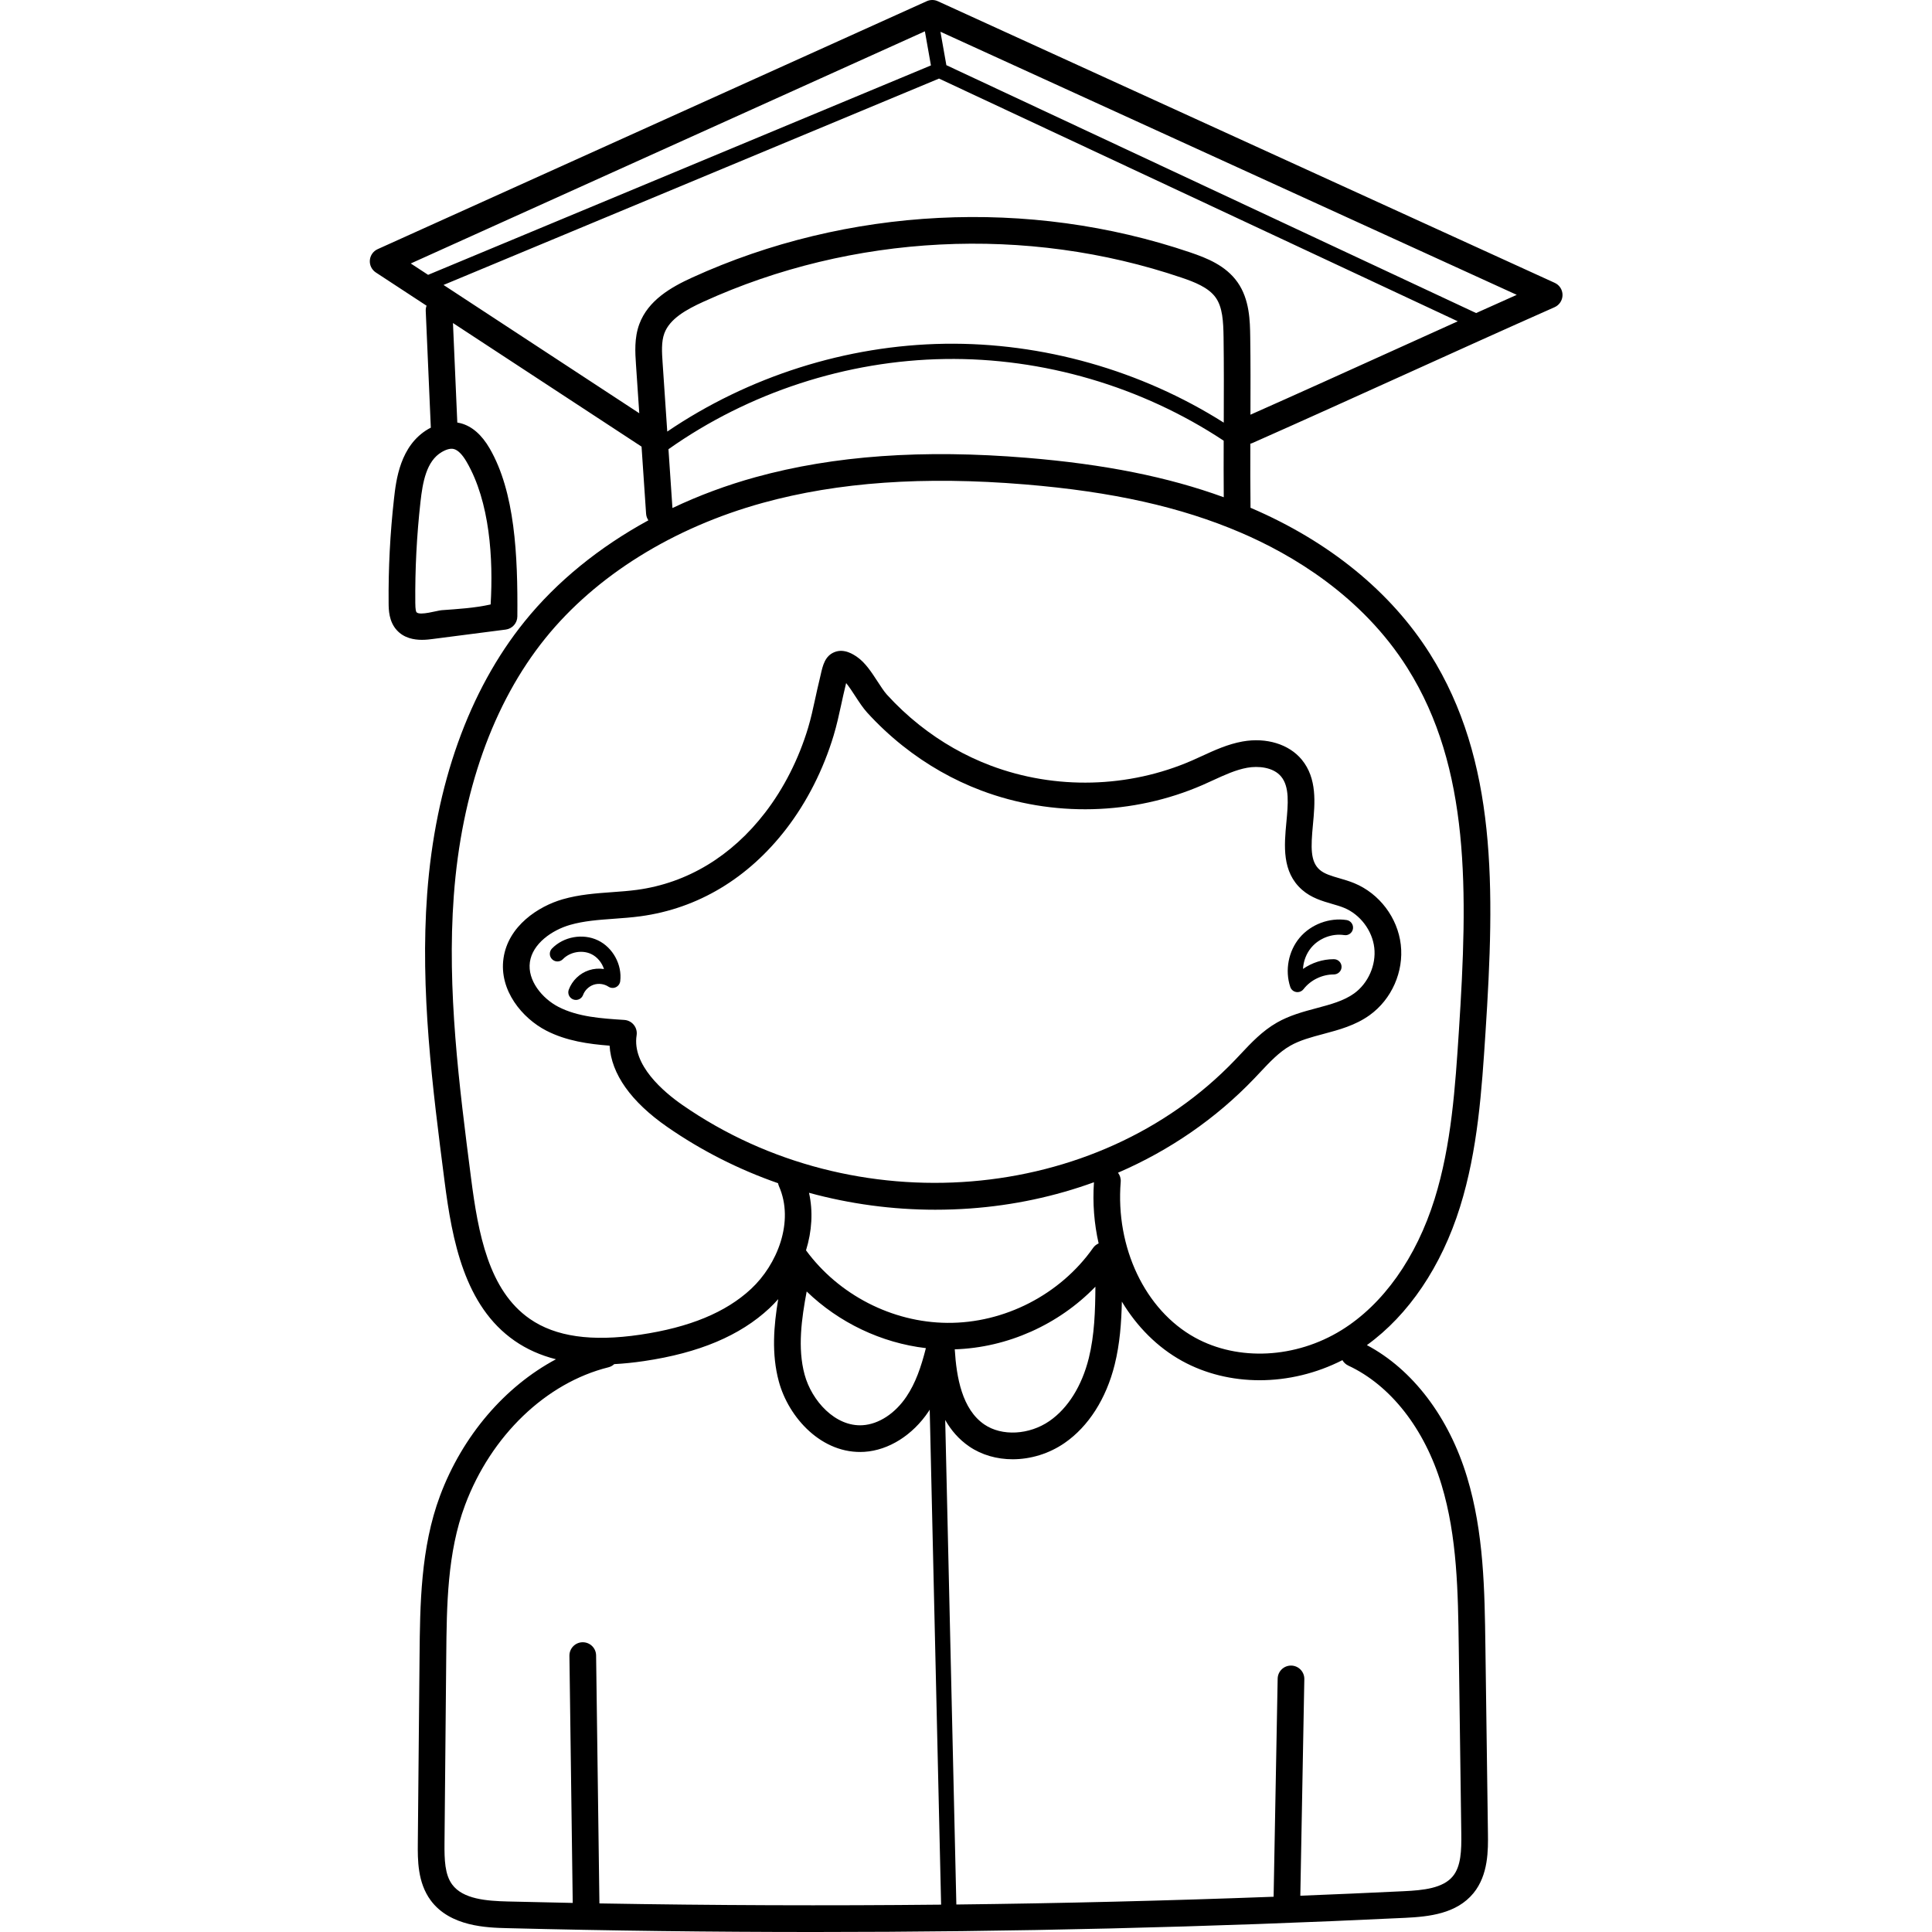 <svg height="512pt" viewBox="-98 0 512 512.002" width="512pt" xmlns="http://www.w3.org/2000/svg"><path d="m314.027 74.961-163.5-74.641c-.926-.426-1.992-.426-2.922-.008l-145.523 65.719c-1.176.531-1.969 1.66-2.07 2.945-.102 1.285.508 2.523 1.586 3.23l13.445 8.812c-.16.43-.238.895-.219 1.379l1.348 30.941c-.223.113-.441.223-.66.352-7.516 4.379-8.551 13.586-9.105 18.535-1.027 9.148-1.504 18.449-1.418 27.648.016 1.688.043 4.828 2.195 7.164 1.902 2.07 4.516 2.527 6.637 2.527 1.109 0 2.086-.125 2.754-.211l19.445-2.508c1.75-.227 3.066-1.711 3.082-3.473.145-16.312-.648-32.996-7.34-44.539-2.109-3.633-4.688-5.875-7.664-6.664-.301-.082-.605-.141-.91-.191l-1.148-26.371 49.977 32.754 1.203 17.793c.043.648.27 1.238.609 1.738-13.031 7.109-24.266 16.219-32.82 26.824-14.746 18.281-23.668 43.238-25.809 72.18-1.891 25.621 1.414 51.301 4.609 76.137 2.008 15.629 5.266 33.07 18.578 42.297 3.211 2.227 6.852 3.852 10.949 4.891-13.512 7.211-24.75 20.219-30.719 36.168-5.164 13.801-5.305 29.043-5.43 42.492l-.461 49.52c-.039 4.41-.098 10.453 3.402 15.203 5.156 6.996 14.973 7.246 20.242 7.379 27.047.68 54.203 1.02 81.41 1.02 52.27 0 104.684-1.254 156.586-3.754 6.418-.309 13.637-1.094 18.109-6.531 3.996-4.863 3.906-11.527 3.844-15.934l-.672-49.48c-.199-14.82-.406-30.145-4.863-44.863-4.82-15.934-14.434-28.543-26.543-34.969 11.051-7.98 19.75-20.824 24.68-36.602 4.727-15.129 5.758-30.957 6.754-46.27 2.484-38.164 3.094-72.055-14.707-100.316-10.348-16.434-26.742-29.797-47.414-38.652-.051-.02-.102-.039-.152-.062-.066-5.43-.066-11.219-.047-16.984.191-.051.383-.105.57-.188 13.82-6.125 27.176-12.176 40.094-18.023 12.879-5.832 26.199-11.863 39.965-17.965 1.273-.566 2.094-1.824 2.105-3.215.012-1.391-.797-2.66-2.062-3.234zm-288.383 47.418c6.199 10.625 7.098 25.773 6.379 37.809-4.277.953-8.586 1.199-13.004 1.523-1.129.082-5.75 1.516-6.637.539-.141-.156-.309-.707-.324-2.441-.086-8.918.379-17.93 1.371-26.797.578-5.141 1.535-10.824 5.641-13.215 1.289-.75 2.371-1.02 3.219-.793 1.082.285 2.242 1.453 3.355 3.375zm121.461-114.082 1.602 9.039-133.254 55.5-4.598-3.012zm79.203 103.707c-21.906-13.871-48.043-21.285-73.941-20.902-26.016.387-52.008 8.645-73.539 23.27l-1.234-18.273c-.184-2.699-.371-5.492.457-7.742 1.426-3.875 5.801-6.312 10.32-8.375 39.473-18.004 85.672-20.34 126.758-6.402 3.387 1.148 7.156 2.598 9.055 5.297 1.812 2.57 2.012 6.293 2.074 10.539.102 7.133.078 14.977.051 22.59zm-165.457 392.422-.879-65.723c-.027-1.953-1.605-3.504-3.582-3.488-1.953.027-3.512 1.633-3.488 3.582l.875 65.5c-5.746-.113-11.488-.238-17.223-.383-5.629-.141-11.871-.617-14.73-4.504-1.941-2.637-2.066-6.516-2.027-10.945l.461-49.52c.125-13.492.254-27.445 4.98-40.074 6.891-18.414 21.457-32.41 38.02-36.527.594-.148 1.102-.449 1.523-.836 2.516-.133 5.148-.402 7.902-.809 14.559-2.148 25.418-6.723 33.199-13.98.832-.777 1.605-1.598 2.352-2.434-1.172 7.008-1.82 14.492.164 21.828 2.586 9.57 11.402 19.344 22.668 18.641 6.438-.414 12.801-4.414 17.023-10.707.105-.152.195-.312.293-.469l3.02 131.176c-30.227.309-60.449.199-90.551-.328zm9.125-232.812c-.621-.777-1.539-1.254-2.531-1.32-6.035-.387-12.277-.789-17.457-3.461-4.289-2.215-8.262-7.004-7.562-11.879.703-4.887 5.855-8.469 10.652-9.848 3.648-1.051 7.516-1.328 11.609-1.625 2.316-.168 4.711-.34 7.098-.664 15.164-2.062 28.508-10.07 38.582-23.16 5.484-7.129 9.824-15.684 12.551-24.738.84-2.789 1.449-5.594 2.039-8.305.336-1.555.684-3.16 1.07-4.715.074-.301.141-.594.207-.875.805.973 1.676 2.316 2.426 3.469.992 1.523 2.02 3.098 3.121 4.316 2.895 3.184 6.07 6.156 9.438 8.832 6.367 5.059 13.371 9.047 20.816 11.855 18.844 7.113 40.242 6.57 58.703-1.48.918-.402 1.828-.82 2.742-1.242 3.098-1.422 6.023-2.766 9.043-3.312 2.84-.512 6.902-.207 9 2.344 2.258 2.746 1.832 7.281 1.383 12.082-.578 6.184-1.234 13.195 4.164 17.926 2.43 2.133 5.355 2.98 7.938 3.73 1.145.332 2.227.645 3.191 1.043 4.254 1.75 7.469 6 8 10.566.535 4.57-1.613 9.441-5.352 12.129-2.738 1.969-6.246 2.906-9.957 3.895-3.496.934-7.113 1.898-10.477 3.816-3.887 2.219-6.832 5.363-9.684 8.402-.477.508-.953 1.012-1.43 1.512-36.59 38.285-100.91 43.527-146.422 11.945-5.078-3.523-13.406-10.609-12.168-18.484.152-.977-.113-1.98-.734-2.754zm45.801 70.641c8.543 8.254 19.773 13.633 31.594 15.016-1.281 5.059-2.742 9.254-5.148 12.84-3.008 4.48-7.344 7.316-11.605 7.586-7.242.473-13.512-6.465-15.395-13.426-1.902-7.043-.793-14.836.555-22.016zm34.121-21.664c3.051 0 6.113-.109 9.176-.328 11.438-.82 22.477-3.188 32.836-6.953-.387 5.543.059 11.012 1.238 16.203-.562.254-1.074.641-1.457 1.184-8.715 12.383-23.527 20.02-38.676 19.875-14.613-.117-28.789-7.453-37.414-19.223 1.578-5.074 1.895-10.344.793-15.246 10.828 2.957 22.102 4.492 33.504 4.488zm42.395 20.395c-.039 6.371-.242 12.855-1.75 18.934-1.828 7.363-5.527 13.281-10.422 16.664-5.367 3.707-12.629 4.09-17.27.914-5.887-4.027-7.379-12.449-7.832-19.91 13.996-.445 27.57-6.57 37.273-16.602zm91.73 52.504c4.168 13.762 4.367 28.582 4.562 42.914l.672 49.477c.062 4.473-.062 8.703-2.238 11.344-2.637 3.207-7.863 3.719-12.992 3.965-9.129.441-18.273.836-27.43 1.199l1.062-57.391c.039-1.953-1.516-3.566-3.469-3.602-.02 0-.043 0-.066 0-1.922 0-3.496 1.539-3.531 3.469l-1.074 57.793c-27.957 1.047-56.012 1.738-84.078 2.059l-2.953-128.41c1.547 2.715 3.605 5.137 6.371 7.027 3.312 2.266 7.352 3.387 11.508 3.387 4.73 0 9.621-1.453 13.773-4.324 6.312-4.359 11.023-11.738 13.266-20.773 1.375-5.539 1.773-11.145 1.898-16.68 3.996 6.637 9.43 12.121 15.961 15.723 6.199 3.418 13.305 5.109 20.555 5.109 7.438-.004 15.02-1.797 21.93-5.32.352.605.879 1.121 1.566 1.441 11.203 5.219 20.211 16.734 24.707 31.594zm-9.031-216.438c16.668 26.469 16.035 59.176 13.633 96.09-.969 14.898-1.973 30.297-6.445 44.621-4.863 15.562-13.621 27.898-24.656 34.73-12.141 7.516-27.391 8.293-38.848 1.98-13.191-7.27-21.098-23.855-19.676-41.273.074-.902-.211-1.746-.719-2.418 13.664-5.898 25.953-14.34 36.129-24.988.492-.516.984-1.035 1.473-1.559 2.609-2.781 5.074-5.406 8.035-7.098 2.566-1.465 5.59-2.273 8.793-3.125 4.164-1.113 8.469-2.262 12.262-4.988 5.848-4.203 9.082-11.539 8.25-18.688-.836-7.148-5.676-13.543-12.332-16.285-1.32-.543-2.641-.926-3.914-1.297-2.148-.621-4-1.16-5.25-2.254-2.504-2.195-2.344-5.98-1.785-11.953.539-5.734 1.148-12.238-2.961-17.234-3.379-4.102-9.402-5.945-15.711-4.809-3.906.707-7.379 2.305-10.742 3.848-.871.398-1.742.801-2.617 1.184-16.789 7.324-36.246 7.816-53.379 1.348-6.758-2.551-13.125-6.176-18.918-10.777-3.07-2.438-5.961-5.145-8.598-8.047-.723-.797-1.59-2.133-2.43-3.422-1.613-2.48-3.281-5.047-5.469-6.551-.918-.629-3.352-2.301-5.941-1.285-2.559 1.004-3.137 3.551-3.691 6.016-.098.434-.203.902-.324 1.395-.406 1.645-.766 3.301-1.113 4.902-.586 2.695-1.137 5.246-1.898 7.77-2.48 8.242-6.414 16.008-11.383 22.465-8.914 11.582-20.648 18.66-33.934 20.465-2.164.293-4.348.453-6.652.617-4.277.309-8.699.629-13.059 1.883-6.469 1.863-14.465 7.074-15.691 15.637-1.227 8.523 5.008 15.906 11.316 19.164 5.359 2.766 11.27 3.57 16.797 3.996.453 7.488 5.676 14.871 15.305 21.551 9.047 6.277 18.934 11.273 29.34 14.898.051.258.121.516.23.766 4.188 9.465-.527 20.859-7.355 27.223-6.699 6.25-16.32 10.223-29.41 12.16-12.871 1.898-22.434.531-29.234-4.184-10.93-7.578-13.699-22.625-15.598-37.391-3.148-24.488-6.406-49.809-4.566-74.715 2.031-27.5 10.418-51.105 24.254-68.262 13.383-16.594 33.855-29.34 57.641-35.898 19.945-5.496 42.66-7.098 69.445-4.887 23.148 1.91 41.316 5.965 57.18 12.762 13.492 5.777 32.113 16.699 44.219 35.918zm-100.816-55.723c-27.625-2.281-51.148-.605-71.902 5.113-7.723 2.129-15.113 4.887-22.07 8.191l-1.055-15.586c21.25-15.027 47.258-23.52 73.281-23.906 26.004-.41 52.191 7.301 73.859 21.645-.016 5.047-.02 10.121.02 14.988-14.824-5.398-31.613-8.754-52.133-10.445zm96.93-28.395c-12.176 5.512-24.754 11.207-37.723 16.965.023-6.969.039-14.055-.059-20.59-.059-4.191-.145-9.938-3.359-14.508-3.125-4.434-8.125-6.414-12.566-7.918-42.773-14.508-90.871-12.078-131.961 6.668-5.625 2.566-11.691 6.043-14.02 12.363-1.352 3.668-1.09 7.547-.879 10.66l.875 12.941-51.875-34 131.312-54.695 137.473 64.328c-5.82 2.625-11.562 5.227-17.219 7.785zm22.078-9.973-140.395-65.695c-.004-.023 0-.043-.004-.066l-1.559-8.789 152.73 69.723c-3.629 1.617-7.211 3.227-10.773 4.828zm0 0"/><path d="m60.441 249.195c-3.977-1.906-9.094-.992-12.164 2.176-.777.805-.758 2.082.047 2.855.801.777 2.078.758 2.855-.043 1.867-1.926 5.098-2.508 7.516-1.344 1.586.758 2.812 2.266 3.367 3.965-1.32-.207-2.684-.105-3.969.316-2.457.801-4.461 2.727-5.363 5.148-.387 1.043.145 2.207 1.188 2.598.234.086.473.129.703.129.82 0 1.594-.504 1.895-1.316.469-1.262 1.555-2.305 2.836-2.723 1.277-.414 2.766-.219 3.891.523.582.383 1.324.441 1.957.148.633-.293 1.07-.891 1.16-1.582.551-4.379-1.938-8.945-5.918-10.852zm0 0"/><path d="m245.516 262.898c.109.02.223.031.332.031.621 0 1.215-.289 1.602-.789 1.879-2.441 4.965-3.91 8.035-3.902 1.109-.012 2.031-.883 2.043-1.996.012-1.117-.883-2.031-2-2.043-.047 0-.094 0-.141 0-2.863 0-5.723.938-8.078 2.578.113-2.062.875-4.094 2.207-5.676 2.094-2.484 5.52-3.777 8.734-3.289 1.102.176 2.133-.59 2.301-1.691.164-1.105-.594-2.133-1.695-2.301-4.57-.691-9.453 1.141-12.434 4.68-2.977 3.539-3.953 8.66-2.488 13.051.238.707.844 1.227 1.582 1.348zm0 0"/></svg>